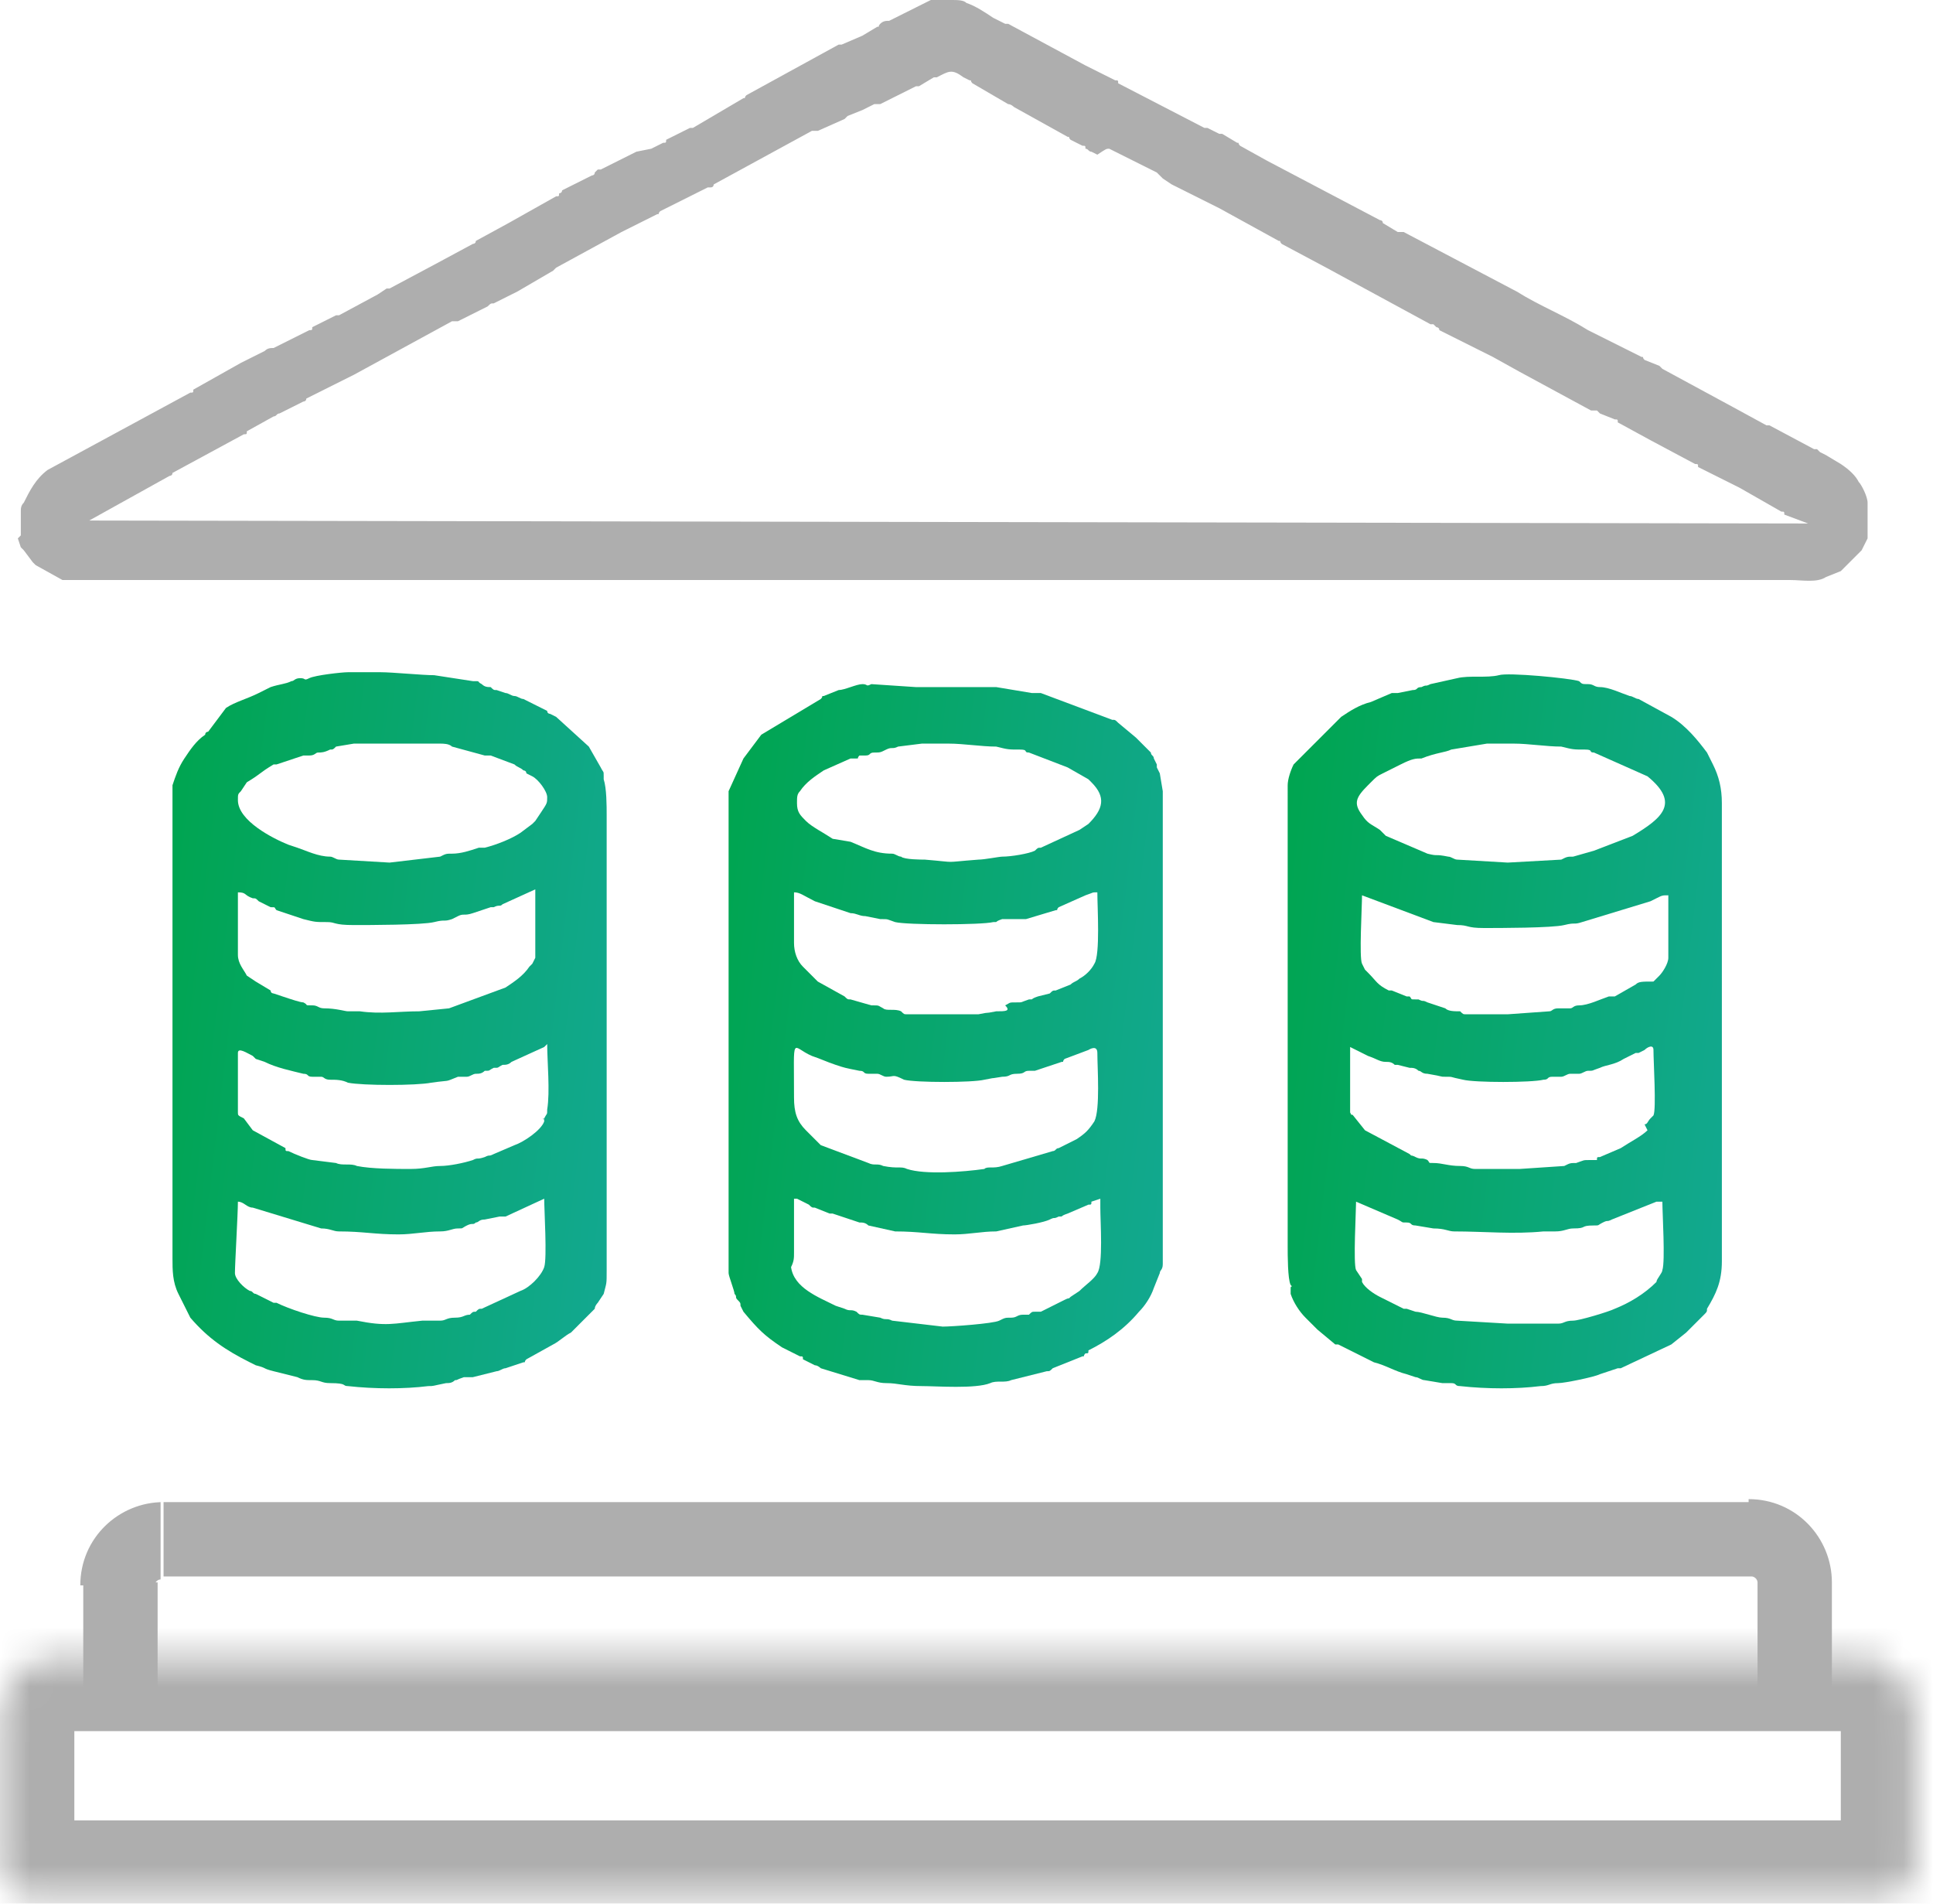 <?xml version="1.0" encoding="utf-8"?>
<!-- Generator: Adobe Illustrator 27.0.1, SVG Export Plug-In . SVG Version: 6.00 Build 0)  -->
<svg version="1.1" id="Layer_1" xmlns="http://www.w3.org/2000/svg" xmlns:xlink="http://www.w3.org/1999/xlink" x="0px" y="0px"
	 viewBox="0 0 65 64" style="enable-background:new 0 0 65 64;" xml:space="preserve">
<style type="text/css">
	.st0{fill-rule:evenodd;clip-rule:evenodd;fill:#AEAEAE;}
	.st1{fill-rule:evenodd;clip-rule:evenodd;fill:url(#SVGID_1_);}
	.st2{fill-rule:evenodd;clip-rule:evenodd;fill:url(#SVGID_00000025430413644499593260000006818908846337227928_);}
	.st3{fill-rule:evenodd;clip-rule:evenodd;fill:url(#SVGID_00000032642408707632707680000007269367460374385340_);}
	.st4{fill:#AEAEAE;}
	.st5{fill:#FFFFFF;filter:url(#Adobe_OpacityMaskFilter);}
	.st6{mask:url(#path-6-inside-1_1006_5430_00000039852758562511845210000012207125209751851413_);fill:#AEAEAE;}
</style>
<path class="st0" d="M60.8,17.6L3,17.5c0,0,0,0,0,0l2.7-1.5c0,0,0.1,0,0.1-0.1l2.4-1.3c0.1,0,0.1,0,0.1-0.1l0.9-0.5
	c0.1,0,0.1-0.1,0.2-0.1l0.8-0.4c0,0,0,0,0,0c0,0,0.1,0,0.1-0.1l1.6-0.8c0,0,0,0,0,0c0,0,0,0,0,0l3.3-1.8c0,0,0,0,0.1,0l0.1,0
	c0,0,0,0,0,0l1-0.5c0.1-0.1,0.1-0.1,0.2-0.1l0.8-0.4c0,0,0,0,0,0l1.2-0.7c0,0,0,0,0,0l0.1-0.1c0,0,0,0,0,0l2.2-1.2c0,0,0,0,0,0
	l0.2-0.1c0,0,0,0,0,0l1-0.5c0.1,0,0,0,0.1-0.1l0.8-0.4c0,0,0,0,0,0l0.8-0.4c0,0,0,0,0,0c0,0,0,0,0.1,0c0.1,0,0.1-0.1,0.1-0.1
	l3.3-1.8c0,0,0.1,0,0.1,0l0.1,0c0,0,0,0,0,0s0,0,0,0L28.4,4c0.1-0.1,0,0,0.1-0.1L29,3.7c0,0,0,0,0,0l0.4-0.2c0,0,0,0,0.1,0
	c0.1,0,0,0,0.1,0c0,0,0,0,0,0l1.2-0.6c0,0,0,0,0.1,0l0.5-0.3c0.1,0,0,0,0.1,0c0.4-0.2,0.5-0.3,0.9,0l0.2,0.1c0.1,0,0,0,0.1,0.1
	l1.2,0.7c0.1,0,0.2,0.1,0.2,0.1l1.8,1c0.1,0,0,0,0.1,0.1c0,0,0,0,0,0l0.4,0.2c0.1,0,0.1,0,0.1,0.1c0.1,0,0.1,0.1,0.2,0.1l0.2,0.1
	C37.2,5,37.2,5,37.3,5l1.6,0.8C39,5.9,39,5.9,39.1,6c0,0,0,0,0,0l0.3,0.2c0,0,0,0,0,0L41,7c0,0,0,0,0,0c0,0,0,0,0,0l2,1.1
	c0.1,0,0,0,0.1,0.1l1.5,0.8c0,0,0,0,0,0l3.5,1.9c0,0,0.1,0,0.1,0l0.1,0.1c0,0,0.1,0,0.1,0.1c0,0,0,0,0,0l1.4,0.7c0,0,0,0,0,0
	l0.4,0.2c0,0,0,0,0,0l0.9,0.5c0,0,0,0,0,0c0,0,0,0,0,0l2.4,1.3c0.1,0,0,0,0.1,0l0.1,0c0,0,0,0,0.1,0.1l0.5,0.2c0.1,0,0.1,0,0.1,0.1
	l1.1,0.6c0,0,0,0,0,0l1.5,0.8c0.1,0,0.1,0,0.1,0.1l1.2,0.6c0,0,0,0,0,0l0.2,0.1c0,0,0,0,0,0c0,0,0,0,0,0l1.4,0.8
	c0.1,0,0.1,0,0.1,0.1L60.8,17.6L60.8,17.6z M31.4,0h0.6c0.2,0,0.4,0,0.5,0.1c0.3,0.1,0.6,0.3,0.9,0.5c0,0,0,0,0,0l0.4,0.2
	c0,0,0,0,0,0c0.1,0,0,0,0.1,0l2.6,1.4c0,0,0,0,0,0c0,0,0,0,0,0l1,0.5c0.1,0,0.1,0,0.1,0.1l2.9,1.5c0,0,0.1,0,0.1,0L41,4.5
	c0,0,0,0,0,0c0,0,0,0,0,0l0.1,0c0,0,0,0,0,0l0.5,0.3c0.1,0,0,0,0.1,0.1l0.9,0.5c0,0,0,0,0,0l3.8,2c0,0,0.1,0,0.1,0.1l0.5,0.3
	c0,0,0.1,0,0.1,0c0.1,0,0,0,0.1,0l3.8,2c0.8,0.5,1.6,0.8,2.4,1.3l1.8,0.9c0.1,0,0,0,0.1,0.1l0.5,0.2c0,0,0,0,0,0l0.1,0.1
	c0,0,0,0,0,0l2.4,1.3c0,0,0,0,0,0c0,0,0,0,0,0c0,0,0,0,0,0l1.1,0.6c0,0,0,0,0,0c0,0,0,0,0,0c0,0,0,0,0.1,0l1.5,0.8c0,0,0,0,0,0
	c0,0,0,0,0.1,0l0.1,0.1c0,0,0,0,0,0c0,0,0,0,0,0c0,0,0,0,0,0l0.2,0.1c0,0,0,0,0,0l0.5,0.3c0.3,0.2,0.5,0.4,0.6,0.6
	c0.1,0.1,0.3,0.5,0.3,0.7v1v0v0v0v0v0c0,0.1,0,0,0,0.1c0,0.1,0,0,0,0.1l-0.2,0.4l-0.7,0.7c0,0,0,0,0,0c0,0,0,0,0,0l-0.5,0.2
	c-0.3,0.2-0.8,0.1-1.2,0.1H3.3l-0.8,0c-0.1,0-0.2,0-0.4,0l-0.9-0.5c0,0,0,0-0.1-0.1l-0.3-0.4c-0.1-0.1,0,0-0.1-0.1l-0.1-0.3
	c0,0,0,0,0,0L0.7,18v-0.8c0-0.1,0-0.2,0.1-0.3c0.2-0.4,0.4-0.8,0.8-1.1l4.8-2.6c0.1,0,0.1,0,0.1-0.1l1.6-0.9c0,0,0,0,0,0l0.8-0.4
	c0.1-0.1,0.2-0.1,0.3-0.1l1.2-0.6c0.1,0,0.1,0,0.1-0.1l0.8-0.4c0.1,0,0,0,0.1,0l1.3-0.7c0,0,0,0,0,0l0.3-0.2c0,0,0,0,0.1,0l1.5-0.8
	c0,0,0,0,0,0l1.3-0.7c0,0,0.1,0,0.1-0.1l1.1-0.6c0,0,0,0,0,0l1.6-0.9c0.1,0,0.1,0,0.1-0.1c0,0,0.1,0,0.1-0.1l1-0.5
	c0,0,0.1,0,0.1-0.1l0.1-0.1c0,0,0,0,0.1,0l1.2-0.6c0,0,0,0,0,0L21.9,5c0,0,0,0,0,0l0.4-0.2c0.1,0,0.1,0,0.1-0.1L23,4.4c0,0,0,0,0,0
	l0.2-0.1c0,0,0,0,0,0c0,0,0,0,0.1,0L25,3.3c0.1,0,0,0,0.1-0.1l3.1-1.7c0,0,0,0,0.1,0L29,1.2c0,0,0,0,0,0c0,0,0,0,0,0l0.5-0.3
	c0.1,0,0,0,0.1-0.1c0.1-0.1,0.2-0.1,0.3-0.1L31.3,0C31.3,0,31.4,0,31.4,0L31.4,0z"/>
<linearGradient id="SVGID_1_" gradientUnits="userSpaceOnUse" x1="23.795" y1="32.225" x2="61.398" y2="27.788" gradientTransform="matrix(1 0 0 -1 0 66)">
	<stop  offset="0" style="stop-color:#00A551"/>
	<stop  offset="1" style="stop-color:#2AACE2"/>
</linearGradient>
<path class="st1" d="M26.7,42.1v-1.5c0-0.1,0-0.2,0-0.3c0.1,0,0,0,0.1,0l0.4,0.2c0.1,0.1,0.1,0.1,0.2,0.1l0.5,0.2c0.1,0,0,0,0.1,0
	l0.9,0.3c0.1,0,0.2,0,0.3,0.1l0.9,0.2c0.8,0,1.2,0.1,2,0.1c0.5,0,0.9-0.1,1.4-0.1l0.9-0.2c0.1,0,0.7-0.1,0.9-0.2
	c0.2-0.1,0.1,0,0.3-0.1c0.2,0,0,0,0.3-0.1l0.7-0.3c0.1,0,0.1,0,0.1-0.1l0.3-0.1c0,0.1,0,0.1,0,0.3c0,0.5,0.1,1.9-0.1,2.2
	c-0.1,0.2-0.4,0.4-0.6,0.6L36,43.6c-0.1,0.1,0,0-0.2,0.1L35,44.1c-0.1,0-0.1,0-0.2,0c-0.1,0-0.1,0-0.2,0.1c-0.1,0-0.1,0-0.2,0
	c-0.2,0-0.2,0.1-0.4,0.1c-0.2,0-0.2,0-0.4,0.1c-0.2,0.1-1.6,0.2-1.9,0.2l-1.7-0.2c-0.2-0.1-0.2,0-0.4-0.1l-0.6-0.1
	c-0.1,0-0.1,0-0.2-0.1c-0.2-0.1-0.2,0-0.4-0.1l-0.3-0.1c-0.6-0.3-1.4-0.6-1.5-1.3C26.7,42.4,26.7,42.3,26.7,42.1L26.7,42.1z
	 M26.7,36.9c0-2.2-0.1-1.7,0.6-1.4c0.3,0.1,0.5,0.2,0.8,0.3c0.3,0.1,0.3,0.1,0.8,0.2c0.2,0,0.1,0.1,0.3,0.1c0.1,0,0.2,0,0.3,0
	c0.1,0,0.2,0.1,0.3,0.1c0.3,0,0.2-0.1,0.6,0.1c0.4,0.1,2.3,0.1,2.7,0c0.5-0.1,0,0,0.6-0.1c0.3,0,0.2-0.1,0.5-0.1
	c0.3,0,0.2-0.1,0.4-0.1c0.1,0,0.1,0,0.2,0l0.9-0.3c0.1,0,0,0,0.1-0.1l0.8-0.3c0,0,0.3-0.2,0.3,0.1c0,0.5,0.1,1.9-0.1,2.3
	c-0.2,0.3-0.3,0.4-0.6,0.6l-0.6,0.3c-0.1,0-0.1,0.1-0.2,0.1l-1.7,0.5c-0.3,0.1-0.5,0-0.6,0.1c-0.7,0.1-2,0.2-2.6,0
	c-0.2-0.1-0.3,0-0.8-0.1c-0.2-0.1-0.3,0-0.5-0.1l-1.6-0.6L27.1,38C26.8,37.7,26.7,37.4,26.7,36.9L26.7,36.9z M26.7,31.7V30
	c0.2,0,0.3,0.1,0.7,0.3c0,0,0,0,0,0c0,0,0,0,0,0c0,0,0,0,0,0l1.2,0.4c0.2,0,0.3,0.1,0.5,0.1l0.5,0.1c0.3,0,0.2,0,0.5,0.1
	c0.4,0.1,2.9,0.1,3.3,0c0.2,0,0,0,0.3-0.1c0.1,0,0.3,0,0.3,0c0,0,0.1,0,0.1,0c0.1,0,0,0,0.1,0c0.1,0,0.2,0,0.3,0l1-0.3
	c0.1,0,0,0,0.1-0.1l0.9-0.4c0,0,0,0,0,0c0.3-0.1,0.2-0.1,0.4-0.1c0,0.5,0.1,2.1-0.1,2.4c-0.1,0.2-0.3,0.4-0.5,0.5
	c-0.1,0.1-0.2,0.1-0.3,0.2l-0.5,0.2c-0.1,0-0.1,0-0.2,0.1l-0.4,0.1c-0.3,0.1-0.1,0.1-0.3,0.1c-0.3,0.1-0.2,0.1-0.4,0.1
	c-0.3,0-0.2,0-0.4,0.1C34,34,33.8,34,33.5,34c-0.5,0.1-0.1,0-0.6,0.1l-2.4,0c-0.1,0-0.1,0-0.2-0.1c-0.2-0.1-0.5,0-0.6-0.1
	c-0.2-0.1-0.1-0.1-0.4-0.1l-0.7-0.2c-0.1,0-0.1,0-0.2-0.1l-0.9-0.5c0,0,0,0,0,0l-0.2-0.2c0,0,0,0,0,0c0,0,0,0,0,0l-0.3-0.3
	C26.8,32.3,26.7,32,26.7,31.7L26.7,31.7z M26.8,27c0-0.2,0-0.3,0.1-0.4c0.2-0.3,0.5-0.5,0.8-0.7l0.9-0.4c0.1,0,0.1,0,0.2,0
	c0.1,0,0,0,0.1-0.1c0.1,0,0.1,0,0.2,0c0.2,0,0.1-0.1,0.3-0.1c0.2,0,0.2,0,0.4-0.1c0.2-0.1,0.2,0,0.4-0.1L31,25c0.3,0,0.5,0,0.9,0
	c0.5,0,1.1,0.1,1.6,0.1c0.4,0.1,0.4,0.1,0.8,0.1c0.3,0,0.1,0.1,0.3,0.1l1.3,0.5l0.7,0.4c0,0,0.1,0.1,0.1,0.1
	c0.5,0.5,0.4,0.9-0.1,1.4l-0.3,0.2c0,0,0,0,0,0c0,0,0,0,0,0l-1.3,0.6c-0.1,0-0.1,0-0.2,0.1c-0.2,0.1-0.8,0.2-1.1,0.2
	c-0.1,0-0.6,0.1-0.8,0.1c-1.3,0.1-0.6,0.1-1.8,0c-0.1,0-0.7,0-0.8-0.1c-0.1,0-0.2-0.1-0.3-0.1c-0.6,0-0.9-0.2-1.4-0.4L28,28.2
	c-0.3-0.2-0.7-0.4-0.9-0.6C26.9,27.4,26.8,27.3,26.8,27L26.8,27z M24.5,26.6v16.2c0,0.1,0.2,0.6,0.2,0.7c0.1,0.1,0,0.1,0.1,0.2
	c0.1,0.1,0.1,0.1,0.1,0.2l0.1,0.2c0.5,0.6,0.7,0.8,1.3,1.2l0.6,0.3c0.1,0,0.1,0,0.1,0.1l0.4,0.2c0.1,0,0.2,0.1,0.2,0.1l1.3,0.4
	c0.1,0,0.2,0,0.3,0c0.2,0,0.3,0.1,0.6,0.1c0.4,0,0.6,0.1,1.2,0.1c0.5,0,1.8,0.1,2.3-0.1c0.2-0.1,0.5,0,0.7-0.1
	c0.4-0.1,0.8-0.2,1.2-0.3c0.1,0,0.1,0,0.2-0.1l1-0.4c0.1,0,0,0,0.1-0.1c0.1,0,0.1,0,0.1-0.1c0.6-0.3,1.2-0.7,1.7-1.3
	c0.2-0.2,0.4-0.5,0.5-0.8l0.2-0.5c0-0.1,0.1-0.1,0.1-0.3V26.6L39,26c0,0,0,0,0,0l-0.1-0.2c0,0,0,0,0,0l0,0c0,0,0,0,0-0.1l-0.1-0.2
	c0-0.1-0.1-0.1-0.1-0.2l-0.5-0.5c0,0,0,0,0,0l-0.6-0.5c-0.1-0.1-0.1-0.1-0.2-0.1l0,0c0,0,0,0,0,0l-2.4-0.9c-0.2,0-0.1,0-0.3,0
	l-1.2-0.2c-0.3,0-0.4,0-0.7,0h-1.3c-0.2,0-0.4,0-0.7,0L29.3,23c-0.2,0.1-0.1,0-0.3,0c-0.2,0-0.6,0.2-0.8,0.2l-0.5,0.2
	c-0.1,0,0,0-0.1,0.1l-2,1.2c0,0,0,0,0,0c0,0,0,0,0,0L25,25.5L24.5,26.6L24.5,26.6z"/>
<linearGradient id="SVGID_00000124878207944673618010000008898441449014064020_" gradientUnits="userSpaceOnUse" x1="5.057" y1="32.232" x2="42.66" y2="27.798" gradientTransform="matrix(1 0 0 -1 0 66)">
	<stop  offset="0" style="stop-color:#00A551"/>
	<stop  offset="1" style="stop-color:#2AACE2"/>
</linearGradient>
<path style="fill-rule:evenodd;clip-rule:evenodd;fill:url(#SVGID_00000124878207944673618010000008898441449014064020_);" d="
	M8,40.4c0.2,0,0.3,0.2,0.5,0.2l2.3,0.7c0.3,0,0.4,0.1,0.6,0.1c0.8,0,1.2,0.1,2,0.1c0.5,0,0.9-0.1,1.4-0.1c0.3,0,0.4-0.1,0.6-0.1
	c0.2,0,0.1,0,0.3-0.1c0.2-0.1,0.2,0,0.3-0.1c0.1,0,0.1-0.1,0.3-0.1l0.5-0.1c0.1,0,0,0,0.2,0l1.3-0.6c0,0.4,0.1,2,0,2.3
	c-0.1,0.3-0.5,0.7-0.8,0.8l-1.3,0.6c-0.1,0-0.1,0-0.2,0.1c-0.1,0-0.1,0-0.2,0.1c-0.2,0-0.2,0.1-0.5,0.1c-0.3,0-0.3,0.1-0.5,0.1
	c-0.2,0-0.4,0-0.6,0c-1,0.1-1.2,0.2-2.2,0c-0.2,0-0.4,0-0.6,0c-0.2,0-0.2-0.1-0.5-0.1c-0.3,0-1.2-0.3-1.6-0.5c-0.1,0-0.1,0-0.1,0
	l-0.6-0.3c-0.1,0-0.1-0.1-0.2-0.1c-0.2-0.1-0.5-0.4-0.5-0.6C7.9,42.5,8,40.8,8,40.4L8,40.4z M8,37.4v-2c0-0.2,0.3,0,0.5,0.1
	c0.1,0.1,0,0,0.1,0.1l0.3,0.1c0.4,0.2,0.9,0.3,1.3,0.4c0.2,0,0.1,0.1,0.3,0.1c0.1,0,0.2,0,0.3,0c0.1,0,0.1,0.1,0.3,0.1
	c0.2,0,0.4,0,0.6,0.1c0.5,0.1,2.3,0.1,2.8,0c0.7-0.1,0.4,0,0.9-0.2c0.1,0,0.2,0,0.3,0c0.1,0,0.2-0.1,0.3-0.1c0.1,0,0.2,0,0.3-0.1
	c0.2,0,0.1,0,0.3-0.1c0.2,0,0.1,0,0.3-0.1c0.1,0,0.2,0,0.3-0.1l1.1-0.5c0,0,0,0,0,0l0.1-0.1c0,0.6,0.1,1.6,0,2.2
	c0,0.2,0,0.1-0.1,0.3c-0.1,0.1,0-0.1,0,0.1c-0.1,0.3-0.7,0.7-1,0.8l-0.7,0.3c-0.2,0.1-0.1,0-0.3,0.1c-0.3,0.1-0.2,0-0.4,0.1
	c-0.3,0.1-0.8,0.2-1.1,0.2c-0.3,0-0.5,0.1-1,0.1c-0.5,0-1.3,0-1.8-0.1c-0.2-0.1-0.5,0-0.7-0.1L10.5,39c-0.1,0-0.6-0.2-0.8-0.3
	c-0.1,0-0.1,0-0.1-0.1c0,0,0,0,0,0l-1.1-0.6c0,0,0,0,0,0l-0.3-0.4C8,37.5,8,37.5,8,37.4L8,37.4z M8,32.1V30c0.3,0,0.2,0.1,0.5,0.2
	c0.1,0,0.1,0,0.2,0.1c0,0,0,0,0,0l0.4,0.2c0.2,0,0.1,0,0.2,0.1c0,0,0,0,0,0c0,0,0,0,0,0c0,0,0.6,0.2,0.9,0.3
	c0.4,0.1,0.4,0.1,0.8,0.1c0.3,0,0.2,0.1,0.9,0.1c0.5,0,2.3,0,2.7-0.1c0.4-0.1,0.3,0,0.6-0.1l0.2-0.1c0.2-0.1,0.2,0,0.5-0.1l0.6-0.2
	c0.1,0,0,0,0.1,0c0.2-0.1,0.2,0,0.3-0.1l1.1-0.5c0,0.3,0,2.1,0,2.3c0,0-0.1,0.2-0.1,0.2l-0.1,0.1c-0.2,0.3-0.5,0.5-0.8,0.7l-1.9,0.7
	l-1,0.1c-0.7,0-1.3,0.1-2,0c-0.1,0-0.3,0-0.4,0c-0.1,0-0.4-0.1-0.8-0.1c-0.2,0-0.2-0.1-0.4-0.1c-0.3,0-0.1,0-0.3-0.1
	c-0.1,0-0.4-0.1-0.7-0.2l-0.3-0.1c0,0-0.1,0-0.1-0.1l-0.5-0.3c0,0,0,0,0,0l-0.3-0.2c0,0,0,0,0,0C8.2,32.6,8,32.4,8,32.1L8,32.1z
	 M8,26.9c0-0.2,0-0.2,0.1-0.3l0.2-0.3C8.8,26,8.7,26,9.2,25.7c0,0,0,0,0.1,0l0.9-0.3c0.1,0,0.1,0,0.2,0c0.2,0,0.2-0.1,0.3-0.1
	c0.1,0,0.2,0,0.4-0.1c0.1,0,0.1,0,0.2-0.1l0.6-0.1C12,25,12,25,12.3,25c0.3,0,0.5,0,0.9,0c0.3,0,0.5,0,0.8,0c0.2,0,0.2,0,0.4,0
	c0.2,0,0.2,0,0.4,0c0.1,0,0.3,0,0.4,0.1l1.1,0.3c0.1,0,0,0,0.2,0l0.8,0.3c0.1,0.1,0.2,0.1,0.3,0.2c0,0,0.1,0,0.1,0.1l0.2,0.1
	c0.2,0.1,0.5,0.5,0.5,0.7c0,0.2,0,0.2-0.2,0.5L18,27.6c-0.1,0.1,0.1-0.1,0,0c0,0,0,0-0.1,0.1L17.5,28c0,0,0,0,0,0c0,0,0,0,0,0
	c-0.3,0.2-0.8,0.4-1.2,0.5c-0.1,0-0.1,0-0.2,0c-0.3,0.1-0.6,0.2-0.9,0.2c-0.2,0-0.2,0-0.4,0.1L13.1,29l-1.7-0.1
	c-0.1,0-0.2-0.1-0.3-0.1c-0.4,0-0.8-0.2-1.1-0.3l-0.3-0.1C9.2,28.2,8,27.6,8,26.9L8,26.9z M5.8,27.2v15.1c0,0.4,0,0.8,0.2,1.2
	l0.4,0.8c0.6,0.7,1.2,1.1,2,1.5l0.2,0.1C9,46,8.8,46,9.2,46.1l0.8,0.2c0.2,0.1,0.3,0.1,0.5,0.1c0.3,0,0.3,0.1,0.6,0.1
	c0.6,0,0.4,0.1,0.6,0.1c0.9,0.1,1.9,0.1,2.7,0c0.2,0,0.1,0,0.6-0.1c0.1,0,0.2,0,0.3-0.1c0.1,0,0,0,0.3-0.1c0.1,0,0.2,0,0.3,0
	l0.8-0.2c0.1,0,0.2-0.1,0.3-0.1l0.6-0.2c0.1,0,0,0,0.1-0.1l0.9-0.5c0.2-0.1,0.4-0.3,0.6-0.4c0,0,0.1-0.1,0.1-0.1c0,0,0,0,0,0
	c0,0,0,0,0,0L20,44c0-0.1,0.1-0.2,0.1-0.2l0.2-0.3c0.1-0.4,0.1-0.3,0.1-0.8c0-0.2,0-0.4,0-0.7V27.4c0-0.3,0-0.9-0.1-1.2
	c0-0.1,0,0,0-0.1c0-0.2,0-0.1-0.1-0.3l-0.4-0.7l-1.1-1c0,0,0,0,0,0L18.5,24c0,0-0.1,0-0.1-0.1l-0.8-0.4c-0.1,0-0.2-0.1-0.3-0.1
	c-0.1,0-0.2-0.1-0.3-0.1l-0.3-0.1c-0.1,0-0.1,0-0.2-0.1c-0.1,0-0.2,0-0.3-0.1c-0.2-0.1,0-0.1-0.3-0.1l-1.3-0.2
	c-0.4,0-1.4-0.1-1.8-0.1c-0.1,0-0.3,0-0.4,0c-0.3,0-0.4,0-0.7,0c-0.2,0-1.1,0.1-1.3,0.2c-0.2,0.1-0.1,0-0.3,0
	c-0.2,0-0.2,0.1-0.3,0.1c-0.2,0.1-0.4,0.1-0.7,0.2l-0.4,0.2c-0.4,0.2-0.8,0.3-1.1,0.5L7,24.6c0,0-0.1,0-0.1,0.1
	c-0.3,0.2-0.5,0.5-0.7,0.8c0,0,0,0,0,0c-0.2,0.3-0.3,0.6-0.4,0.9C5.8,26.7,5.8,26.9,5.8,27.2L5.8,27.2z"/>
<linearGradient id="SVGID_00000088121449694497888050000005686406415209258898_" gradientUnits="userSpaceOnUse" x1="42.529" y1="32.222" x2="80.132" y2="27.788" gradientTransform="matrix(1 0 0 -1 0 66)">
	<stop  offset="0" style="stop-color:#00A551"/>
	<stop  offset="1" style="stop-color:#2AACE2"/>
</linearGradient>
<path style="fill-rule:evenodd;clip-rule:evenodd;fill:url(#SVGID_00000088121449694497888050000005686406415209258898_);" d="
	M50.7,44.5L49,44.4c-0.2,0-0.2-0.1-0.5-0.1c-0.2,0-0.7-0.2-0.9-0.2L47.3,44c-0.1,0-0.1,0-0.1,0l-0.8-0.4c-0.2-0.1-0.5-0.3-0.6-0.5
	c0,0,0-0.1,0-0.1l-0.2-0.3c-0.1-0.2,0-2,0-2.3L47,41c0.2,0.1,0.1,0.1,0.3,0.1c0.2,0,0.1,0.1,0.3,0.1l0.6,0.1c0.4,0,0.5,0.1,0.7,0.1
	c1,0,2,0.1,3,0c0.1,0,0.2,0,0.4,0c0.3,0,0.4-0.1,0.6-0.1c0.5,0,0.2-0.1,0.7-0.1c0.2,0,0.1,0,0.3-0.1c0.2-0.1,0.1,0,0.3-0.1l1.5-0.6
	c0.1,0-0.1,0,0.2,0c0,0.4,0.1,2,0,2.3c0,0.1-0.2,0.3-0.2,0.4c-0.4,0.4-0.9,0.7-1.4,0.9c-0.2,0.1-1.2,0.4-1.4,0.4
	c-0.3,0-0.3,0.1-0.5,0.1c-0.2,0-0.4,0-0.6,0C51.4,44.5,51,44.5,50.7,44.5L50.7,44.5z M51.1,39.3c-0.6,0-1,0-1.5,0
	c-0.2,0-0.2-0.1-0.5-0.1c-0.4,0-0.6-0.1-0.9-0.1c-0.2,0-0.1,0-0.2-0.1c-0.2-0.1-0.2,0-0.4-0.1c-0.2-0.1-0.1,0-0.2-0.1L45.9,38
	l-0.4-0.5c-0.1-0.1,0,0.1-0.1-0.1l0-2.2l0.6,0.3c0.3,0.1,0.4,0.2,0.6,0.2c0.1,0,0.2,0,0.3,0.1c0.1,0,0,0,0.1,0l0.4,0.1
	c0.1,0,0.2,0,0.3,0.1c0.1,0,0.1,0.1,0.3,0.1c0.6,0.1,0.4,0.1,0.6,0.1c0.3,0,0.1,0,0.6,0.1c0.4,0.1,2.3,0.1,2.7,0
	c0.2,0,0.1-0.1,0.3-0.1c0.1,0,0.2,0,0.3,0c0.1,0,0.2-0.1,0.3-0.1c0.1,0,0.2,0,0.3,0c0.1,0,0.2-0.1,0.3-0.1c0.2,0,0.1,0,0.4-0.1
	c0.2-0.1,0.5-0.1,0.8-0.3l0.4-0.2c0.1,0,0,0,0.1,0l0.2-0.1c0.1-0.1,0.3-0.2,0.3,0c0,0.4,0.1,2,0,2.2l-0.1,0.1
	c-0.1,0.1-0.1,0.2-0.2,0.2L55.4,38c0,0,0,0,0,0c-0.2,0.2-0.6,0.4-0.9,0.6l-0.7,0.3c-0.1,0-0.1,0-0.1,0.1l-0.1,0c0,0-0.1,0-0.1,0
	C53.2,39,53.3,39,53,39.1c-0.2,0-0.2,0-0.4,0.1L51.1,39.3L51.1,39.3z M50.7,34.1l-1.4,0c-0.1,0-0.1,0-0.2-0.1c-0.2,0-0.4,0-0.5-0.1
	l-0.6-0.2c-0.2-0.1-0.1,0-0.3-0.1c-0.1,0,0,0-0.1,0c-0.2,0-0.1,0-0.2-0.1l-0.1,0c0,0,0,0,0,0l-0.5-0.2c-0.1,0,0,0-0.1,0
	c-0.4-0.2-0.4-0.3-0.7-0.6c-0.1-0.1-0.1-0.1-0.1-0.1c0,0-0.1-0.2-0.1-0.2c-0.1-0.2,0-1.9,0-2.3l2.4,0.9l0.8,0.1
	c0.4,0,0.3,0.1,0.9,0.1c0.5,0,2.3,0,2.7-0.1c0.4-0.1,0.3,0,0.6-0.1l2.3-0.7c0,0,0,0,0,0c0,0,0,0,0,0l0.2-0.1
	c0.2-0.1,0.2-0.1,0.4-0.1v2.1c0,0.2-0.2,0.5-0.3,0.6l-0.2,0.2C55.2,33,55.1,33,55,33.1l-0.7,0.4c-0.1,0,0,0-0.1,0c0,0,0,0,0,0
	l-0.1,0c-0.3,0.1-0.7,0.3-1,0.3c-0.2,0-0.2,0.1-0.3,0.1c-0.1,0-0.3,0-0.4,0c-0.2,0-0.2,0.1-0.3,0.1L50.7,34.1L50.7,34.1z M50.7,29
	L49,28.9c-0.1,0-0.2-0.1-0.3-0.1c-0.5-0.1-0.3,0-0.7-0.1l-1.4-0.6c0,0,0,0,0,0l-0.2-0.2c0,0,0,0,0,0c-0.3-0.2-0.4-0.2-0.6-0.5
	c-0.3-0.4-0.2-0.6,0.2-1l0.1-0.1c0.2-0.2,0.2-0.2,0.4-0.3l0.6-0.3c0.4-0.2,0.5-0.2,0.7-0.2c0.5-0.2,0.8-0.2,1-0.3l1.2-0.2
	c0.3,0,0.5,0,0.9,0c0.5,0,1.1,0.1,1.6,0.1c0.4,0.1,0.4,0.1,0.8,0.1c0.3,0,0.1,0.1,0.3,0.1l1.8,0.8c0,0,0,0,0,0
	c1.1,0.9,0.5,1.4-0.5,2l-1.3,0.5l-0.7,0.2c-0.2,0-0.2,0-0.4,0.1L50.7,29L50.7,29z M43.3,27.5v14.4c0,0.3,0,1.1,0.1,1.3
	c0.1,0.1,0,0,0,0.1c0,0.1,0,0.1,0,0.2c0.1,0.3,0.3,0.6,0.5,0.8c0,0,0,0,0,0l0.3,0.3c0,0,0,0,0,0c0,0,0,0,0.1,0.1c0,0,0,0,0,0
	l0.6,0.5c0,0,0,0,0,0c0,0,0,0,0,0c0,0,0,0,0.1,0l1.2,0.6c0.4,0.1,0.7,0.3,1.1,0.4l0.3,0.1c0.1,0,0.2,0.1,0.3,0.1l0.6,0.1
	c0.1,0,0.2,0,0.3,0c0.2,0,0.1,0.1,0.3,0.1c0.9,0.1,1.9,0.1,2.7,0c0.3,0,0.3-0.1,0.6-0.1c0.2,0,1.2-0.2,1.4-0.3l0.6-0.2
	c0,0,0,0,0.1,0l1.7-0.8l0.5-0.4c0,0,0.1-0.1,0.1-0.1l0.5-0.5c0.1-0.1,0.1-0.1,0.1-0.2c0.3-0.5,0.5-0.9,0.5-1.6V27
	c0-0.5-0.1-0.9-0.3-1.3l-0.2-0.4c-0.3-0.4-0.7-0.9-1.2-1.2l-1.1-0.6c-0.1,0-0.2-0.1-0.3-0.1c-0.3-0.1-0.7-0.3-1-0.3
	c-0.2,0-0.2-0.1-0.4-0.1c-0.2,0-0.2,0-0.3-0.1c-0.3-0.1-2.4-0.3-2.7-0.2c-0.4,0.1-1,0-1.4,0.1L48.1,23c-0.2,0.1-0.1,0-0.3,0.1
	c-0.2,0-0.1,0.1-0.3,0.1L47,23.3c-0.1,0-0.1,0-0.2,0l-0.7,0.3c-0.4,0.1-0.7,0.3-1,0.5l-1.5,1.5c0,0,0,0-0.1,0.1c0,0,0,0,0,0
	c-0.1,0.2-0.2,0.5-0.2,0.7L43.3,27.5L43.3,27.5z"/>
<path class="st4" d="M5.5,53h53.4v-2.5H5.5V53z M59.1,53.2v4.5h2.5v-4.5H59.1z M5.3,57.7v-4.5H2.8v4.5H5.3z M58.9,53
	c0.1,0,0.2,0.1,0.2,0.2h2.5c0-1.5-1.2-2.8-2.8-2.8V53z M5.5,50.5c-1.5,0-2.8,1.2-2.8,2.8h2.5c0-0.1,0.1-0.2,0.2-0.2V50.5z"/>
<defs>
	<filter id="Adobe_OpacityMaskFilter" filterUnits="userSpaceOnUse" x="-2.5" y="53.2" width="69.4" height="13">
		<feColorMatrix  type="matrix" values="1 0 0 0 0  0 1 0 0 0  0 0 1 0 0  0 0 0 1 0"/>
	</filter>
</defs>
<mask maskUnits="userSpaceOnUse" x="-2.5" y="53.2" width="69.4" height="13" id="path-6-inside-1_1006_5430_00000039852758562511845210000012207125209751851413_">
	<path class="st5" d="M0,57.7c0-1.1,0.9-2,2-2h60.4c1.1,0,2,0.9,2,2v5c0,0.6-0.4,1-1,1H32.2H1c-0.6,0-1-0.4-1-1V57.7z"/>
</mask>
<path class="st6" d="M2,58.2h60.4v-5H2V58.2z M61.9,57.7v5h5v-5H61.9z M2.5,62.7v-5h-5v5H2.5z M63.4,61.2H32.2v5h31.2V61.2z
	 M32.2,61.2H1v5h31.2V61.2z M-2.5,62.7c0,1.9,1.6,3.5,3.5,3.5v-5c0.8,0,1.5,0.7,1.5,1.5H-2.5z M61.9,62.7c0-0.8,0.7-1.5,1.5-1.5v5
	c1.9,0,3.5-1.6,3.5-3.5H61.9z M62.4,58.2c-0.3,0-0.5-0.2-0.5-0.5h5c0-2.5-2-4.5-4.5-4.5V58.2z M2,53.2c-2.5,0-4.5,2-4.5,4.5h5
	c0,0.3-0.2,0.5-0.5,0.5V53.2z"/>
</svg>
